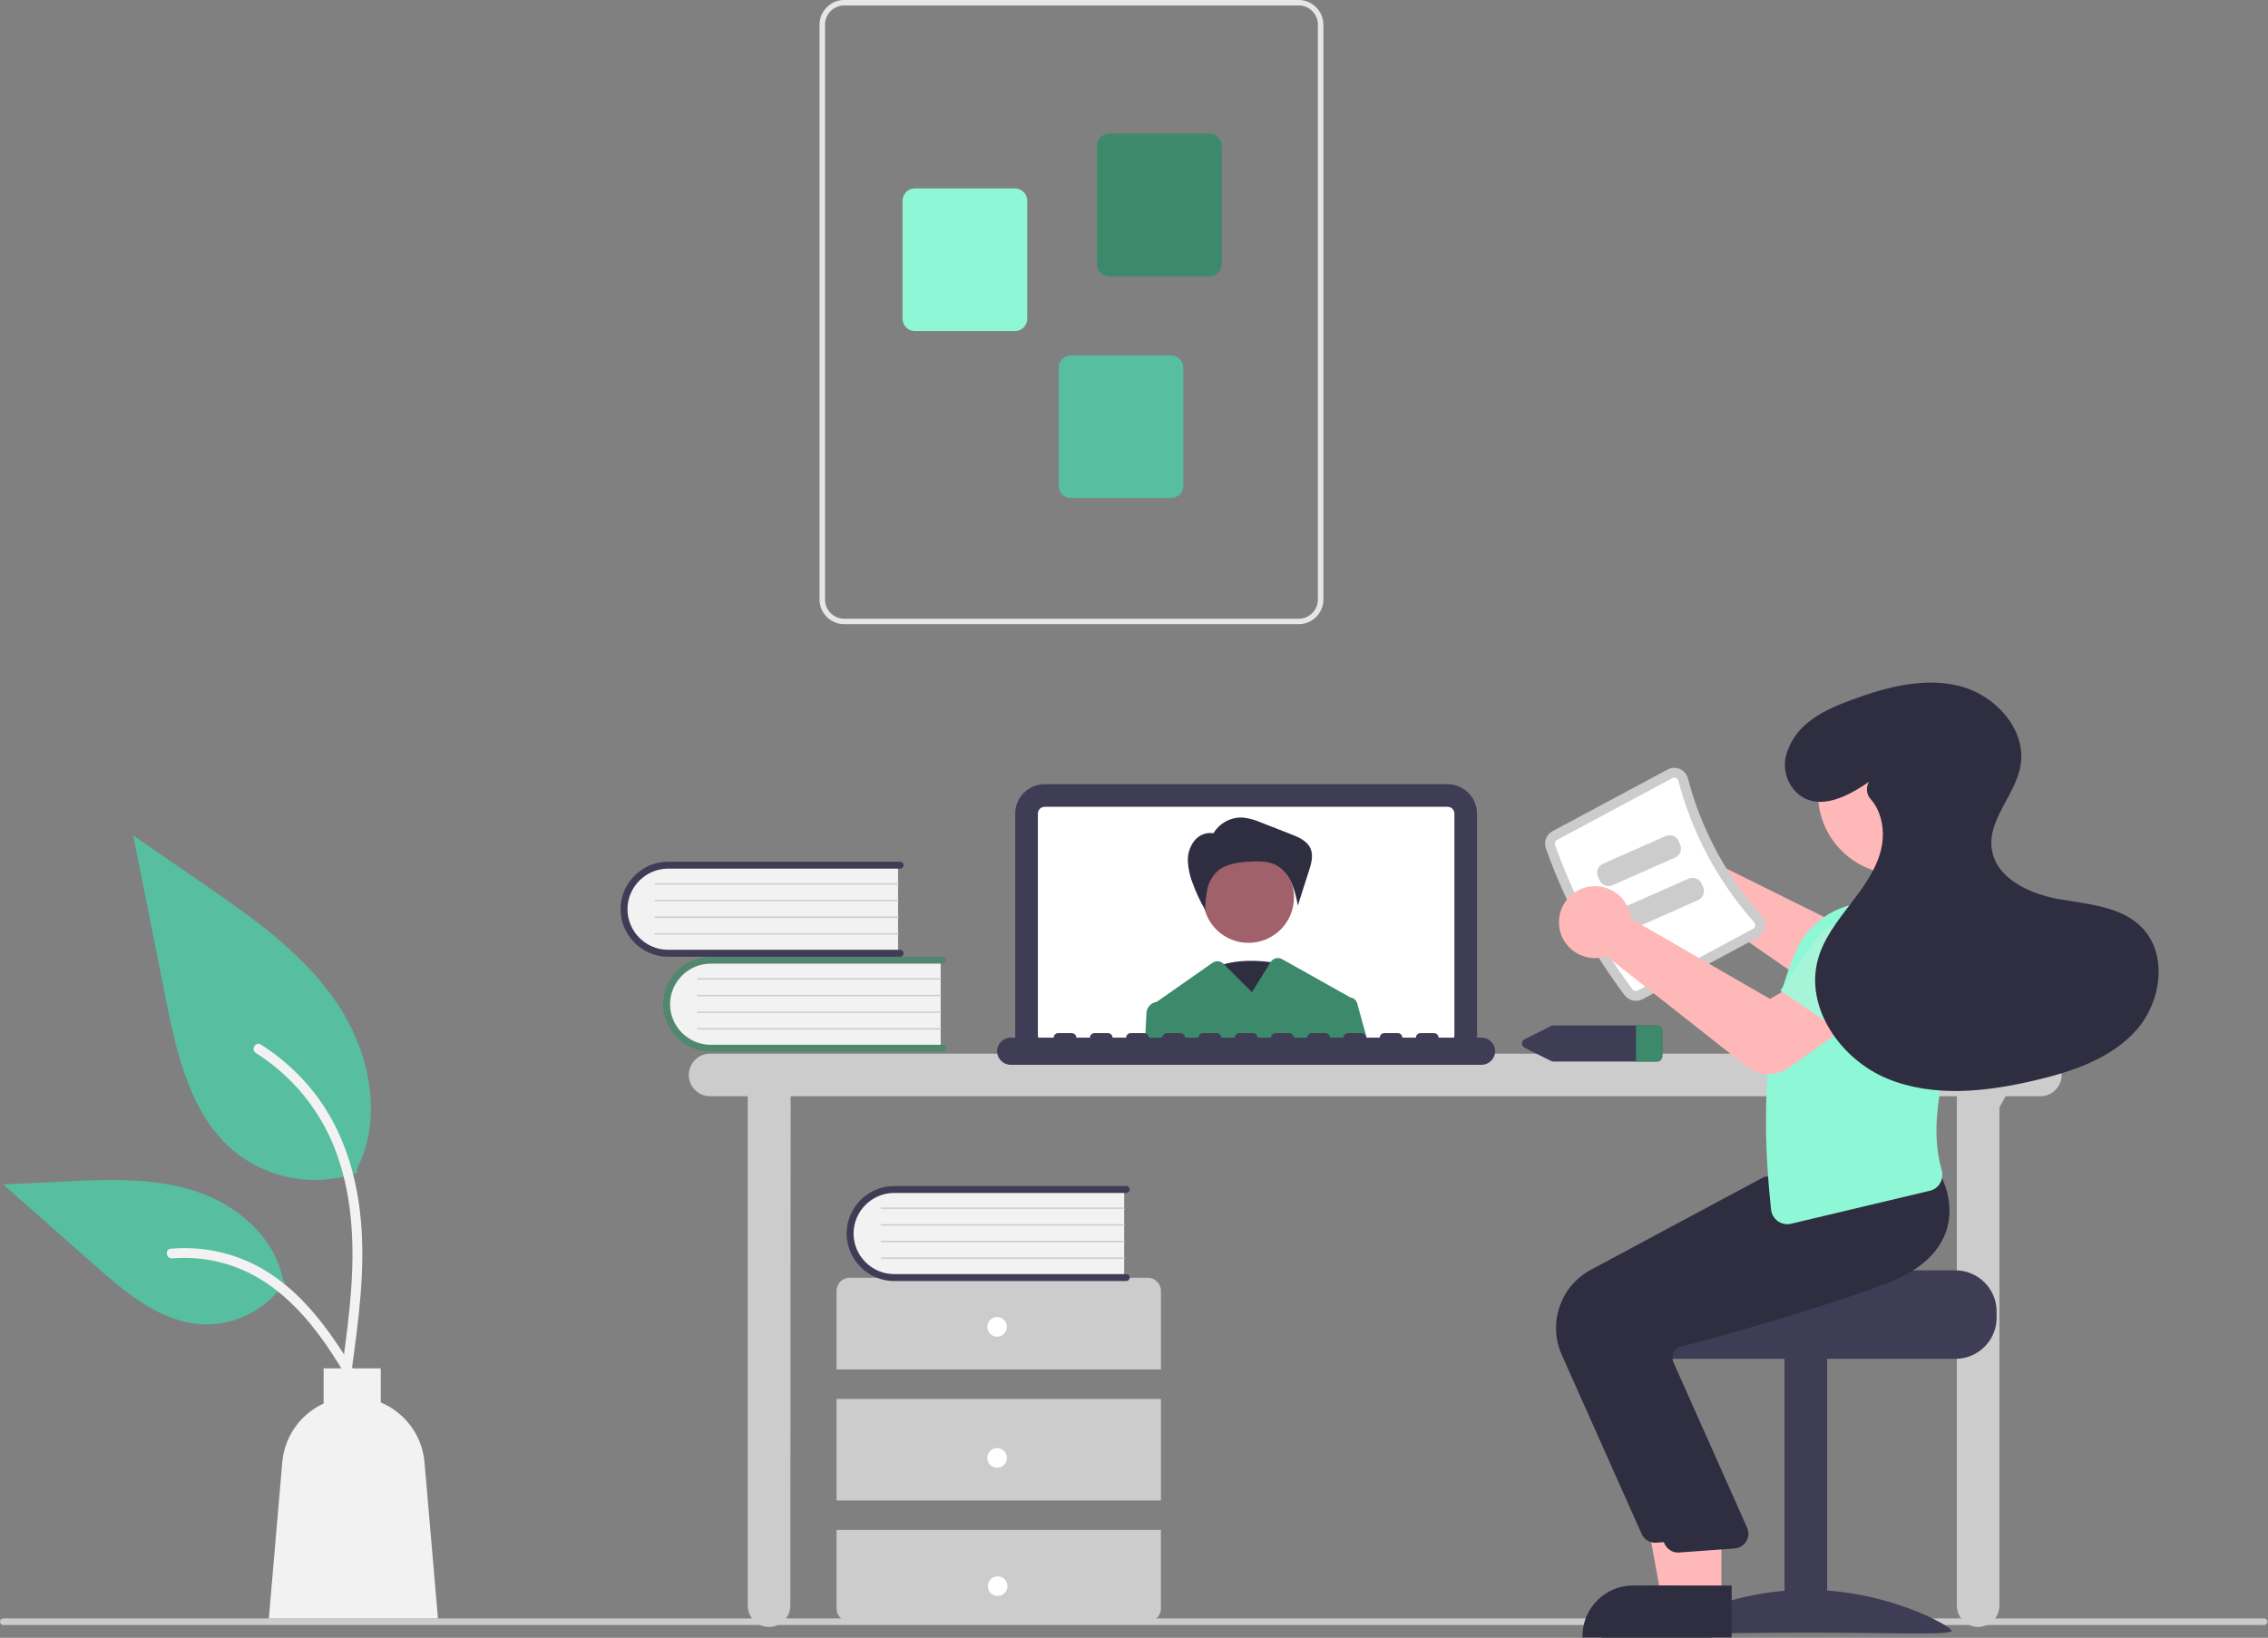 <?xml version="1.0" encoding="UTF-8" standalone="no"?><!DOCTYPE svg PUBLIC "-//W3C//DTD SVG 1.1//EN" "http://www.w3.org/Graphics/SVG/1.1/DTD/svg11.dtd"><svg width="100%" height="100%" viewBox="0 0 1869 1350" version="1.1" xmlns="http://www.w3.org/2000/svg" xmlns:xlink="http://www.w3.org/1999/xlink" xml:space="preserve" xmlns:serif="http://www.serif.com/" style="fill-rule:evenodd;clip-rule:evenodd;stroke-linejoin:round;stroke-miterlimit:2;"><rect x="0" y="0" width="1869" height="1350" fill="#808080" stroke="none"/><g id="hero-image"><path id="Path_1" d="M1865.86,1339.43l-1863.16,0c-1.481,0 -2.7,-1.219 -2.7,-2.7c-0,-1.481 1.219,-2.7 2.7,-2.7l1863.16,0c1.481,0 2.7,1.219 2.7,2.7c0,1.481 -1.219,2.7 -2.7,2.7Z" style="fill:#ccc;fill-rule:nonzero;"/><path id="Path_2" d="M1681.44,868.497l-1096.29,-0c-9.629,-0 -17.552,7.923 -17.552,17.551c0,9.629 7.923,17.552 17.552,17.552l31.053,-0l0,419.897c0,9.628 7.923,17.551 17.552,17.551c9.628,0 17.551,-7.923 17.551,-17.551l0.266,-419.885l961.012,0l0,419.885c0,9.628 7.923,17.551 17.552,17.551c9.628,0 17.551,-7.923 17.551,-17.551l0,-410.625l5.107,-9.253l28.647,-0c9.628,-0 17.551,-7.923 17.551,-17.552c0,-9.628 -7.923,-17.551 -17.551,-17.551l-0,-0.019Z" style="fill:#ccc;fill-rule:nonzero;"/><path id="Path_3" d="M1192.94,877.691l-332.082,-0c-13.299,-0.016 -24.237,-10.954 -24.253,-24.254l0,-182.828c0.016,-13.299 10.954,-24.237 24.253,-24.253l332.082,0c13.299,0.016 24.237,10.954 24.253,24.253l-0,182.835c-0.016,13.299 -10.954,24.237 -24.253,24.253l-0,-0.006Z" style="fill:#3f3d56;fill-rule:nonzero;"/><path id="Path_4" d="M1192.96,665.025l-332.087,0c-3.065,0.005 -5.586,2.526 -5.591,5.591l0,182.831c0.005,3.065 2.526,5.585 5.591,5.59l332.087,0c3.064,-0.006 5.583,-2.526 5.588,-5.59l-0,-182.835c-0.007,-3.062 -2.525,-5.58 -5.588,-5.587Z" style="fill:#fff;fill-rule:nonzero;"/><path id="Path_5" d="M1055.22,794.466c-0,-0 -39.753,-9.16 -61.619,7.634c-21.865,16.794 27.813,54.962 27.813,54.962l33.806,-62.596Z" style="fill:#2f2e41;fill-rule:nonzero;"/><circle id="Ellipse_17" cx="1028.85" cy="739.659" r="37.497" style="fill:#a0616a;"/><path id="Path_6" d="M999.853,687.022c5.087,-8.646 14.631,-13.728 24.644,-13.125c5.143,0.645 10.163,2.05 14.894,4.169l24.512,9.562c6.344,2.475 13.291,5.506 16.044,11.731c2.556,5.782 0.65,12.457 -1.281,18.472l-9.172,28.603c-1.016,-6.473 -2.759,-12.811 -5.197,-18.893c-2.477,-6.123 -6.956,-11.23 -12.703,-14.485c-6.369,-3.265 -13.872,-3.2 -21.022,-2.856c-10.125,0.488 -21.131,1.775 -28.325,8.916c-3.818,4.054 -6.407,9.11 -7.466,14.578c-1.04,5.439 -1.563,10.965 -1.562,16.503c-4.151,-7.136 -7.648,-14.634 -10.447,-22.4c-2.302,-5.781 -3.614,-11.908 -3.881,-18.125c-0.241,-6.271 1.84,-12.415 5.843,-17.247c4.141,-4.811 10.676,-6.867 16.825,-5.294l-1.706,-0.109Z" style="fill:#2f2e41;fill-rule:nonzero;"/><path id="Path_7" d="M1118.39,826.981c-0.718,-2.584 -2.926,-4.495 -5.587,-4.834c-0.087,-0.06 -0.178,-0.115 -0.272,-0.163l-55.978,-31.372c-3.301,-1.85 -7.531,-0.761 -9.528,2.454l-15.313,24.787l-23.425,-23.425c-2.433,-2.434 -6.3,-2.771 -9.118,-0.797l-46.007,32.216c-0.081,-0 -0.162,0.028 -0.243,0.028c-4.519,0.754 -7.938,4.578 -8.182,9.153l-1.187,24.006l183.725,0l-8.885,-32.053Z" style="fill:#3c896c;fill-rule:nonzero;"/><path id="Path_8" d="M1220.93,855.306l-35.447,0c0,-2.047 -1.684,-3.731 -3.731,-3.731l-11.194,0c-2.047,0 -3.731,1.684 -3.731,3.731l-11.194,0c0,-2.047 -1.684,-3.731 -3.731,-3.731l-11.194,0c-2.047,0 -3.731,1.684 -3.731,3.731l-11.194,0c0,-2.047 -1.684,-3.731 -3.731,-3.731l-11.194,0c-2.047,0 -3.731,1.684 -3.731,3.731l-11.194,0c0,-2.047 -1.684,-3.731 -3.731,-3.731l-11.194,0c-2.047,0 -3.731,1.684 -3.731,3.731l-11.191,0c0,-2.047 -1.684,-3.731 -3.731,-3.731l-11.194,0c-2.047,0 -3.731,1.684 -3.731,3.731l-11.194,0c0,-2.047 -1.684,-3.731 -3.731,-3.731l-11.194,0c-2.047,0 -3.731,1.684 -3.731,3.731l-11.194,0c0,-2.047 -1.684,-3.731 -3.731,-3.731l-11.194,0c-2.047,0 -3.731,1.684 -3.731,3.731l-11.194,0c0,-2.047 -1.684,-3.731 -3.731,-3.731l-11.194,0c-2.047,0 -3.731,1.684 -3.731,3.731l-11.2,0c0,-2.047 -1.684,-3.731 -3.731,-3.731l-11.194,0c-2.047,0 -3.731,1.684 -3.731,3.731l-11.188,0c0,-2.047 -1.684,-3.731 -3.731,-3.731l-11.194,0c-2.047,0 -3.731,1.684 -3.731,3.731l-11.187,0c-0,0 -0,0 -0,0c-0,-2.047 -1.685,-3.731 -3.732,-3.731c-0.006,-0 -0.012,-0 -0.018,0l-11.194,0c-2.047,0 -3.731,1.684 -3.731,3.731l-35.435,0c-6.14,0 -11.193,5.053 -11.193,11.194c-0,6.141 5.053,11.194 11.193,11.194l388.047,-0c6.141,-0 11.194,-5.053 11.194,-11.194c-0,-6.141 -5.053,-11.194 -11.194,-11.194Z" style="fill:#3f3d56;fill-rule:nonzero;"/><path id="Path_9" d="M775.178,790.3l0,74.325l-186.212,0c-0.455,0.017 -0.909,0.025 -1.364,0.025c-20.4,0 -37.187,-16.787 -37.187,-37.187c-0,-20.401 16.787,-37.188 37.187,-37.188c0.455,0 0.909,0.008 1.364,0.025l186.212,-0Z" style="fill:#f2f2f2;fill-rule:nonzero;"/><path id="Path_10" d="M779.75,864.056c-0,1.569 -1.291,2.86 -2.859,2.86l-191.25,-0c-21.485,-0 -39.164,-17.68 -39.164,-39.164c-0,-21.485 17.679,-39.165 39.164,-39.165l191.25,0c1.568,0 2.859,1.291 2.859,2.86c-0,1.568 -1.291,2.859 -2.859,2.859l-191.25,0c-18.349,0 -33.447,15.099 -33.447,33.447c-0,18.349 15.098,33.447 33.447,33.447l191.25,-0c1.567,-0 2.857,1.289 2.859,2.856Z" style="fill:#51876e;fill-rule:nonzero;"/><path id="Path_11" d="M775.178,807.45l-200.106,0c-0.314,0 -0.572,-0.258 -0.572,-0.572c-0,-0.314 0.258,-0.572 0.572,-0.572l200.106,0c0.314,0 0.572,0.258 0.572,0.572c-0,0.314 -0.258,0.572 -0.572,0.572Z" style="fill:#ccc;fill-rule:nonzero;"/><path id="Path_12" d="M775.178,821.175l-200.106,-0c-0.314,-0 -0.572,-0.258 -0.572,-0.572c-0,-0.314 0.258,-0.572 0.572,-0.572l200.106,0c0.314,0 0.572,0.258 0.572,0.572c-0,0.314 -0.258,0.572 -0.572,0.572Z" style="fill:#ccc;fill-rule:nonzero;"/><path id="Path_13" d="M775.178,834.903l-200.106,0c-0.314,0 -0.572,-0.258 -0.572,-0.572c-0,-0.313 0.258,-0.572 0.572,-0.572l200.106,0c0.314,0 0.572,0.259 0.572,0.572c-0,0.314 -0.258,0.572 -0.572,0.572Z" style="fill:#ccc;fill-rule:nonzero;"/><path id="Path_14" d="M775.178,848.616l-200.106,-0c-0.314,-0 -0.572,-0.259 -0.572,-0.572c-0,-0.314 0.258,-0.572 0.572,-0.572l200.106,-0c0.314,-0 0.572,0.258 0.572,0.572c-0,0.313 -0.258,0.572 -0.572,0.572Z" style="fill:#ccc;fill-rule:nonzero;"/><path id="Path_15" d="M740.075,711.994l-0,74.325l-186.213,-0c-0.454,0.016 -0.908,0.025 -1.363,0.025c-20.4,-0 -37.187,-16.787 -37.187,-37.188c-0,-20.4 16.787,-37.187 37.187,-37.187c0.455,-0 0.909,0.008 1.363,0.025l186.213,-0Z" style="fill:#f2f2f2;fill-rule:nonzero;"/><path id="Path_16" d="M744.647,785.75c-0,1.569 -1.291,2.859 -2.86,2.859l-191.25,0c-21.484,0 -39.164,-17.679 -39.164,-39.164c0,-21.484 17.68,-39.164 39.164,-39.164l191.25,0c1.569,0 2.86,1.291 2.86,2.86c-0,1.568 -1.291,2.859 -2.86,2.859l-191.25,-0c-18.348,0 -33.446,15.098 -33.446,33.447c-0,18.348 15.098,33.447 33.446,33.447l191.25,-0c1.568,-0 2.858,1.289 2.86,2.856Z" style="fill:#3f3d56;fill-rule:nonzero;"/><path id="Path_17" d="M740.075,729.144l-200.106,-0c-0.314,-0 -0.572,-0.258 -0.572,-0.572c-0,-0.314 0.258,-0.572 0.572,-0.572l200.106,0c0.314,0 0.572,0.258 0.572,0.572c-0,0.314 -0.258,0.572 -0.572,0.572Z" style="fill:#ccc;fill-rule:nonzero;"/><path id="Path_18" d="M740.075,742.869l-200.106,-0c-0.314,-0 -0.572,-0.258 -0.572,-0.572c-0,-0.314 0.258,-0.572 0.572,-0.572l200.106,0c0.314,0 0.572,0.258 0.572,0.572c-0,0.314 -0.258,0.572 -0.572,0.572Z" style="fill:#ccc;fill-rule:nonzero;"/><path id="Path_19" d="M740.075,756.597l-200.106,-0c-0.314,-0 -0.572,-0.258 -0.572,-0.572c-0,-0.314 0.258,-0.572 0.572,-0.572l200.106,0c0.314,0 0.572,0.258 0.572,0.572c-0,0.314 -0.258,0.572 -0.572,0.572Z" style="fill:#ccc;fill-rule:nonzero;"/><path id="Path_20" d="M740.075,770.309l-200.106,0c-0.314,0 -0.572,-0.258 -0.572,-0.572c-0,-0.313 0.258,-0.571 0.572,-0.571l200.106,-0c0.314,-0 0.572,0.258 0.572,0.572c-0,0.313 -0.258,0.571 -0.572,0.571Z" style="fill:#ccc;fill-rule:nonzero;"/><path id="Path_21" d="M956.697,1128.82l-0,-64.81c-0,-5.924 -4.875,-10.8 -10.8,-10.8l-245.722,0c-5.925,0 -10.8,4.876 -10.8,10.8l-0,64.81l267.322,-0Z" style="fill:#ccc;fill-rule:nonzero;"/><rect id="Rectangle_2" x="689.375" y="1153.12" width="267.322" height="83.706" style="fill:#ccc;"/><path id="Path_22" d="M689.366,1261.11l-0,64.807c-0,5.924 4.875,10.8 10.8,10.8l245.731,-0c5.925,-0 10.8,-4.876 10.8,-10.8l-0,-64.807l-267.331,0Z" style="fill:#ccc;fill-rule:nonzero;"/><circle id="Ellipse_18" cx="821.687" cy="1093.71" r="8.1" style="fill:#fff;"/><circle id="Ellipse_19" cx="821.687" cy="1201.72" r="8.1" style="fill:#fff;"/><circle id="Ellipse_20" cx="822.122" cy="1307.44" r="8.1" style="fill:#fff;"/><path id="Path_23" d="M926.391,979.316l-0,74.325l-186.213,-0c-0.454,0.016 -0.909,0.025 -1.363,0.025c-20.401,-0 -37.188,-16.787 -37.188,-37.188c0,-20.4 16.787,-37.187 37.188,-37.187c0.454,-0 0.909,0.008 1.363,0.025l186.213,-0Z" style="fill:#f2f2f2;fill-rule:nonzero;"/><path id="Path_24" d="M930.962,1053.07c0,1.568 -1.29,2.859 -2.859,2.859l-191.25,0c-21.485,0 -39.164,-17.679 -39.164,-39.164c0,-21.485 17.679,-39.164 39.164,-39.164l191.25,0c1.569,0 2.859,1.291 2.859,2.859c0,1.569 -1.29,2.86 -2.859,2.86l-191.25,-0c-18.348,-0 -33.447,15.098 -33.447,33.447c0,18.348 15.099,33.447 33.447,33.447l191.25,-0c1.568,-0 2.858,1.288 2.859,2.856Z" style="fill:#3f3d56;fill-rule:nonzero;"/><path id="Path_25" d="M926.391,996.469l-200.107,-0c-0.313,-0 -0.572,-0.258 -0.572,-0.572c0,-0.314 0.259,-0.572 0.572,-0.572l200.107,0c0.313,0 0.571,0.258 0.571,0.572c0,0.314 -0.258,0.572 -0.571,0.572Z" style="fill:#ccc;fill-rule:nonzero;"/><path id="Path_26" d="M926.391,1010.19l-200.107,-0c-0.313,-0 -0.572,-0.259 -0.572,-0.572c0,-0.314 0.259,-0.572 0.572,-0.572l200.107,-0c0.313,-0 0.571,0.258 0.571,0.572c0,0.313 -0.258,0.572 -0.571,0.572Z" style="fill:#ccc;fill-rule:nonzero;"/><path id="Path_27" d="M926.391,1023.92l-200.107,-0c-0.313,-0 -0.572,-0.258 -0.572,-0.572c0,-0.314 0.259,-0.572 0.572,-0.572l200.107,0c0.313,0 0.571,0.258 0.571,0.572c0,0.314 -0.258,0.572 -0.571,0.572Z" style="fill:#ccc;fill-rule:nonzero;"/><path id="Path_28" d="M926.391,1037.63l-200.107,0c-0.313,0 -0.572,-0.258 -0.572,-0.572c0,-0.313 0.259,-0.572 0.572,-0.572l200.107,0c0.313,0 0.571,0.259 0.571,0.572c0,0.314 -0.258,0.572 -0.571,0.572Z" style="fill:#ccc;fill-rule:nonzero;"/><path id="Path_29" d="M675.353,494.2l0,-473.888c0.01,-11.139 9.173,-20.302 20.313,-20.312l374.596,0c11.14,0.01 20.303,9.173 20.313,20.313l-0,473.887c-0.012,11.139 -9.174,20.301 -20.313,20.313l-374.6,-0c-11.138,-0.012 -20.299,-9.175 -20.309,-20.313Zm20.313,-489.688c-8.662,0.011 -15.787,7.135 -15.797,15.797l-0,473.891c0.008,8.663 7.134,15.788 15.797,15.797l374.596,-0c8.663,-0.01 15.787,-7.135 15.797,-15.797l0,-473.888c-0.008,-8.662 -7.134,-15.788 -15.797,-15.796l-374.596,-0.004Z" style="fill:#e6e6e6;fill-rule:nonzero;"/><path id="Path_30" d="M903.972,217.634l-0,-97.306c0.005,-5.569 4.587,-10.151 10.156,-10.156l82.456,-0c5.57,0.005 10.151,4.587 10.157,10.156l-0,97.306c-0.006,5.57 -4.587,10.151 -10.157,10.157l-82.459,-0c-5.568,-0.007 -10.148,-4.588 -10.153,-10.157Z" style="fill:#3c896c;fill-rule:nonzero;"/><path id="Path_31" d="M743.75,262.766l-0,-97.303c0.005,-5.569 4.585,-10.15 10.153,-10.157l82.456,0c5.57,0.005 10.151,4.587 10.157,10.157l-0,97.303c-0.006,5.569 -4.587,10.151 -10.157,10.156l-82.456,-0c-5.568,-0.007 -10.148,-4.588 -10.153,-10.156Z" style="fill:#8ef8d6;fill-rule:nonzero;"/><path id="Path_32" d="M872.378,400.422l0,-97.306c0.007,-5.569 4.588,-10.148 10.156,-10.154l82.457,0c5.569,0.006 10.151,4.587 10.156,10.157l-0,97.303c-0.005,5.569 -4.587,10.151 -10.156,10.156l-82.46,0c-5.569,-0.005 -10.151,-4.587 -10.156,-10.156l0.003,-0Z" style="fill:#57be9f;fill-rule:nonzero;"/><path id="Path_33" d="M1365.13,845.278l-84.84,0c-0.805,-0 -1.6,0.185 -2.322,0.541l-21.413,10.718c-1.44,0.611 -2.38,2.03 -2.38,3.594c0,1.564 0.94,2.984 2.38,3.594l21.413,10.719c0.722,0.356 1.517,0.541 2.322,0.54l84.84,0c2.413,0.134 4.517,-1.72 4.688,-4.131l-0,-21.441c-0.17,-2.411 -2.274,-4.267 -4.688,-4.134Z" style="fill:#3f3d56;fill-rule:nonzero;"/><path id="Path_34" d="M1369.83,849.422l0,21.441c-0.171,2.41 -2.274,4.264 -4.687,4.131l-16.925,-0l-0,-29.688l16.903,0c2.415,-0.146 4.53,1.703 4.709,4.116Z" style="fill:#3c896c;fill-rule:nonzero;"/><path id="Path_35" d="M1364.5,684.897c3.717,-1.604 7.722,-2.431 11.771,-2.431c13.056,-0 24.653,8.606 28.435,21.103c0.378,1.27 0.668,2.565 0.866,3.875l118.643,58.834l27.457,-18.197l34.162,39.328l-41.922,34.063c-10.323,8.318 -24.982,8.883 -35.915,1.384l-120.375,-83.244c-0.896,0.381 -1.811,0.714 -2.741,1c-2.788,0.843 -5.685,1.272 -8.598,1.272c-14.302,-0 -26.674,-10.326 -29.233,-24.396c-0.222,-1.195 -0.368,-2.403 -0.438,-3.616c-0.684,-12.421 6.477,-24.021 17.888,-28.975Z" style="fill:#ffb8b8;fill-rule:nonzero;"/><path id="Path_36" d="M1611.61,1047.13l-129.637,0c-0,3.725 -133.607,6.75 -133.607,6.75c-2.097,1.579 -4.008,3.391 -5.696,5.4c-5.074,6.052 -7.849,13.706 -7.832,21.603l0,5.4c0,18.515 15.236,33.75 33.75,33.75l243.022,0c18.508,-0.017 33.733,-15.242 33.75,-33.75l0,-5.4c-0.027,-18.504 -15.245,-33.722 -33.75,-33.75l0,-0.003Z" style="fill:#3f3d56;fill-rule:nonzero;"/><rect id="Rectangle_3" x="1470.59" y="1118.69" width="35.103" height="226.819" style="fill:#3f3d56;"/><path id="Path_37" d="M1370.68,1344.29c0,3.794 53.194,1.465 118.81,1.465c65.615,0 118.809,2.325 118.809,-1.465c-0,-3.791 -53.194,-33.869 -118.809,-33.869c-65.616,0 -118.81,30.059 -118.81,33.869Z" style="fill:#3f3d56;fill-rule:nonzero;"/><path id="Path_38" d="M1402.37,1317.69l-33.106,-0l-15.75,-85.86l48.875,0l-0.019,85.86Z" style="fill:#ffb8b8;fill-rule:nonzero;"/><path id="Path_39" d="M1410.82,1349.78l-106.744,0l-0,-1.35c0.008,-22.794 18.768,-41.547 41.562,-41.547l65.197,0l-0.015,42.897Z" style="fill:#2f2e41;fill-rule:nonzero;"/><path id="Path_40" d="M1352.86,1264.45l-65.997,-148.009c-11.363,-25.728 -0.926,-56.243 23.813,-69.622l143.147,-76.763l65.312,-5.556l60.256,-5.478l0.435,0.734c0.556,0.938 13.512,23.316 4.753,47.854c-6.644,18.612 -23.922,33.149 -51.356,43.209c-64.035,23.478 -138.007,43.547 -166.838,51.084c-2.576,0.659 -4.752,2.39 -5.972,4.753c-1.222,2.334 -1.415,5.075 -0.531,7.557l61.313,137.75c0.491,1.339 0.742,2.755 0.742,4.183c0,6.243 -4.813,11.522 -11.03,12.098l-45.812,3.334c-0.39,0.038 -0.777,0.057 -1.163,0.057c-4.781,-0 -9.136,-2.823 -11.087,-7.188l0.015,0.003Z" style="fill:#2f2e41;fill-rule:nonzero;"/><path id="Path_41" d="M1418.57,1317.69l-33.106,-0l-15.75,-85.86l48.875,0l-0.019,85.86Z" style="fill:#ffb8b8;fill-rule:nonzero;"/><path id="Path_42" d="M1427.02,1349.78l-106.744,0l-0,-1.35c0.008,-22.794 18.768,-41.547 41.562,-41.547l65.197,0l-0.015,42.897Z" style="fill:#2f2e41;fill-rule:nonzero;"/><path id="Path_43" d="M1371.76,1272.55l-65.997,-148.009c-11.363,-25.728 -0.926,-56.243 23.813,-69.622l143.147,-76.763l65.312,-5.556l60.253,-5.478l0.435,0.734c0.556,0.938 13.512,23.316 4.753,47.853c-6.644,18.613 -23.922,33.15 -51.356,43.21c-64.035,23.478 -138.007,43.547 -166.838,51.084c-2.576,0.659 -4.752,2.39 -5.972,4.753c-1.222,2.334 -1.415,5.075 -0.531,7.557l61.313,137.75c0.491,1.339 0.742,2.755 0.742,4.183c0,6.243 -4.813,11.522 -11.03,12.098l-45.812,3.334c-0.39,0.038 -0.777,0.057 -1.163,0.057c-4.781,-0 -9.136,-2.823 -11.087,-7.188l0.018,0.003Z" style="fill:#2f2e41;fill-rule:nonzero;"/><path id="Path_44" d="M1338.87,820.45c-27.729,-36.889 -49.65,-77.805 -65,-121.325c-1.828,-5.354 0.506,-11.303 5.487,-13.984l94.9,-50.85c3.109,-1.679 6.825,-1.83 10.059,-0.41c3.296,1.432 5.751,4.309 6.647,7.788c11.044,41.94 31.809,80.697 60.61,113.125c2.404,2.671 3.443,6.309 2.812,9.847c-0.609,3.48 -2.793,6.491 -5.912,8.15l-94.9,50.85c-4.993,2.664 -11.243,1.311 -14.688,-3.178l-0.015,-0.013Z" style="fill:#ccc;fill-rule:nonzero;"/><path id="Path_45" d="M1345.34,815.584c1.049,1.307 2.894,1.688 4.375,0.903l94.9,-50.85c0.933,-0.486 1.587,-1.383 1.762,-2.421c0.201,-1.097 -0.125,-2.226 -0.878,-3.047c-29.641,-33.381 -51.012,-73.276 -62.378,-116.447c-0.267,-1.08 -1.025,-1.975 -2.047,-2.416c-0.963,-0.43 -2.073,-0.383 -2.997,0.125l-94.9,50.85c-1.477,0.798 -2.185,2.55 -1.675,4.15c15.079,42.742 36.611,82.926 63.847,119.153l-0.009,0Z" style="fill:#fff;fill-rule:nonzero;"/><path id="Path_46" d="M1654.14,806.887l-74.321,28.244l-18.147,-50.403c-4.955,-13.761 0.781,-29.242 13.506,-36.453c12.879,-7.299 29.324,-4.088 38.512,7.519l40.45,51.093Z" style="fill:#4ed5ff;fill-rule:nonzero;"/><path id="Path_47" d="M1465.1,1006.6c-3.162,-2.237 -5.213,-5.73 -5.625,-9.581c-9.519,-88.863 -2.888,-158.407 20.269,-212.604c8.257,-18.925 24.761,-33.05 44.734,-38.287l60.078,-3.031l0.313,0.15c27.758,13.596 43.426,43.997 38.393,74.494c-19.322,50.937 -35.503,103.965 -23.162,146.746c1.045,3.613 0.573,7.499 -1.306,10.757c-1.82,3.154 -4.867,5.418 -8.413,6.25l-114.431,27.222c-3.751,0.888 -7.708,0.116 -10.85,-2.116Z" style="fill:#8ef8d6;fill-rule:nonzero;"/><circle id="Ellipse_21" cx="1564.5" cy="654.331" r="66.322" style="fill:#ffb8b8;"/><path id="Path_48" d="M1380.46,706.856l-51.687,22.813c-4.066,1.779 -8.877,-0.085 -10.681,-4.141l-1.279,-2.897c-1.779,-4.066 0.086,-8.877 4.141,-10.681l51.688,-22.812c4.066,-1.78 8.877,0.085 10.681,4.14l1.278,2.897c1.78,4.066 -0.085,8.877 -4.141,10.681Z" style="fill:#ccc;fill-rule:nonzero;"/><path id="Path_49" d="M1399.36,741.959l-51.687,22.813c-4.066,1.78 -8.877,-0.085 -10.681,-4.141l-1.279,-2.897c-1.779,-4.066 0.086,-8.877 4.141,-10.681l51.688,-22.812c4.066,-1.78 8.877,0.085 10.681,4.14l1.278,2.897c1.78,4.066 -0.085,8.877 -4.141,10.681Z" style="fill:#ccc;fill-rule:nonzero;"/><path id="Path_50" d="M1439.23,879.072l-115.231,-90.906c-0.923,0.323 -1.861,0.598 -2.812,0.825c-8.221,1.923 -16.884,0.262 -23.81,-4.566c-6.977,-4.832 -11.537,-12.449 -12.5,-20.881c-0.133,-1.143 -0.2,-2.292 -0.2,-3.442c0,-16.296 13.41,-29.706 29.706,-29.706c13.732,0 25.76,9.521 28.913,22.885c0.299,1.291 0.508,2.602 0.625,3.922l114.709,66.175l28.547,-16.434l31.638,41.409l-44.319,31.563c-10.624,7.509 -25.016,7.158 -35.263,-0.86l-0.003,0.016Z" style="fill:#ffb8b8;fill-rule:nonzero;"/><path id="Path_51" d="M1532.88,861.234l-65.747,-44.709l30.897,-43.75c8.436,-11.947 24.407,-16.121 37.609,-9.828c13.363,6.369 20.159,21.683 15.916,35.865l-18.675,62.422Z" style="fill:#a7f5d8;fill-rule:nonzero;"/><path id="Path_52" d="M1540.19,644.453c-17.046,11.666 -39.428,23.66 -56.837,11.25c-11.152,-8.493 -15.403,-23.425 -10.397,-36.519c8.338,-23.84 31.25,-34.334 53.141,-42.378c28.472,-10.459 59.475,-18.778 88.868,-11.287c29.394,7.49 55.369,35.937 50.063,65.812c-4.266,24.016 -26.922,44 -23.706,68.178c3.237,24.335 30.603,37.144 54.765,41.494c24.163,4.35 51.197,5.747 68.56,23.1c22.15,22.138 16.618,61.71 -4.225,85.085c-20.844,23.375 -52.294,33.968 -82.772,41.171c-40.381,9.544 -84.063,14.56 -122.406,-1.278c-38.344,-15.837 -68.197,-58.472 -57.088,-98.437c4.688,-16.875 15.747,-31.16 26.431,-45.053c10.685,-13.894 21.503,-28.438 25.578,-45.469c3.397,-14.206 0.882,-30.697 -8.537,-41.353c-3.504,-3.817 -4.154,-9.494 -1.603,-14.003l0.165,-0.313Z" style="fill:#2f2e41;fill-rule:nonzero;"/><path id="Path_53" d="M294.522,966.681c-34.717,12.203 -73.4,5.389 -101.856,-17.943c-35.675,-29.944 -46.875,-79.276 -55.963,-124.954l-26.919,-135.122l56.36,38.807c40.528,27.906 81.972,56.709 110.034,97.131c28.063,40.422 40.313,95.603 17.766,139.341" style="fill:#57be9f;fill-rule:nonzero;"/><path id="Path_54" d="M289.7,1130.26c5.703,-41.562 11.562,-83.631 7.569,-125.625c-3.553,-37.297 -14.932,-73.725 -38.097,-103.59c-12.296,-15.824 -27.258,-29.383 -44.213,-40.066c-4.422,-2.791 -8.49,4.216 -4.087,6.994c29.333,18.538 52.031,45.924 64.803,78.187c14.109,35.885 16.375,75 13.944,113.125c-1.469,23.053 -4.588,45.953 -7.725,68.825c-0.51,2.134 0.734,4.326 2.828,4.982c2.141,0.583 4.385,-0.691 4.981,-2.829l-0.003,-0.003Z" style="fill:#f2f2f2;fill-rule:nonzero;"/><path id="Path_55" d="M234.762,1056.73c-14.891,22.635 -40.592,35.897 -67.668,34.919c-34.247,-1.625 -62.813,-25.528 -88.5,-48.222l-76.019,-67.119l50.312,-2.409c36.182,-1.731 73.297,-3.347 107.76,7.813c34.462,11.159 66.25,38.009 72.547,73.681" style="fill:#57be9f;fill-rule:nonzero;"/><path id="Path_56" d="M305.825,1154.14c-27.444,-48.582 -59.303,-102.572 -116.194,-119.829c-15.822,-4.782 -32.413,-6.495 -48.878,-5.046c-5.191,0.447 -3.894,8.437 1.288,8c27.591,-2.294 55.148,4.992 78,20.625c21.993,14.968 39.115,35.781 53.609,57.853c8.878,13.518 16.831,27.612 24.784,41.684c2.541,4.497 9.972,1.25 7.4,-3.3l-0.009,0.013Z" style="fill:#f2f2f2;fill-rule:nonzero;"/><path id="Path_57" d="M349.812,1205.27c-1.882,-21.817 -15.804,-40.846 -36.028,-49.244l0,-28.084l-47.103,-0l0,28.968c-19.208,8.801 -32.245,27.31 -34.062,48.36l-11.075,128.75l139.353,-0l-11.085,-128.75Z" style="fill:#f2f2f2;fill-rule:nonzero;"/></g></svg>
